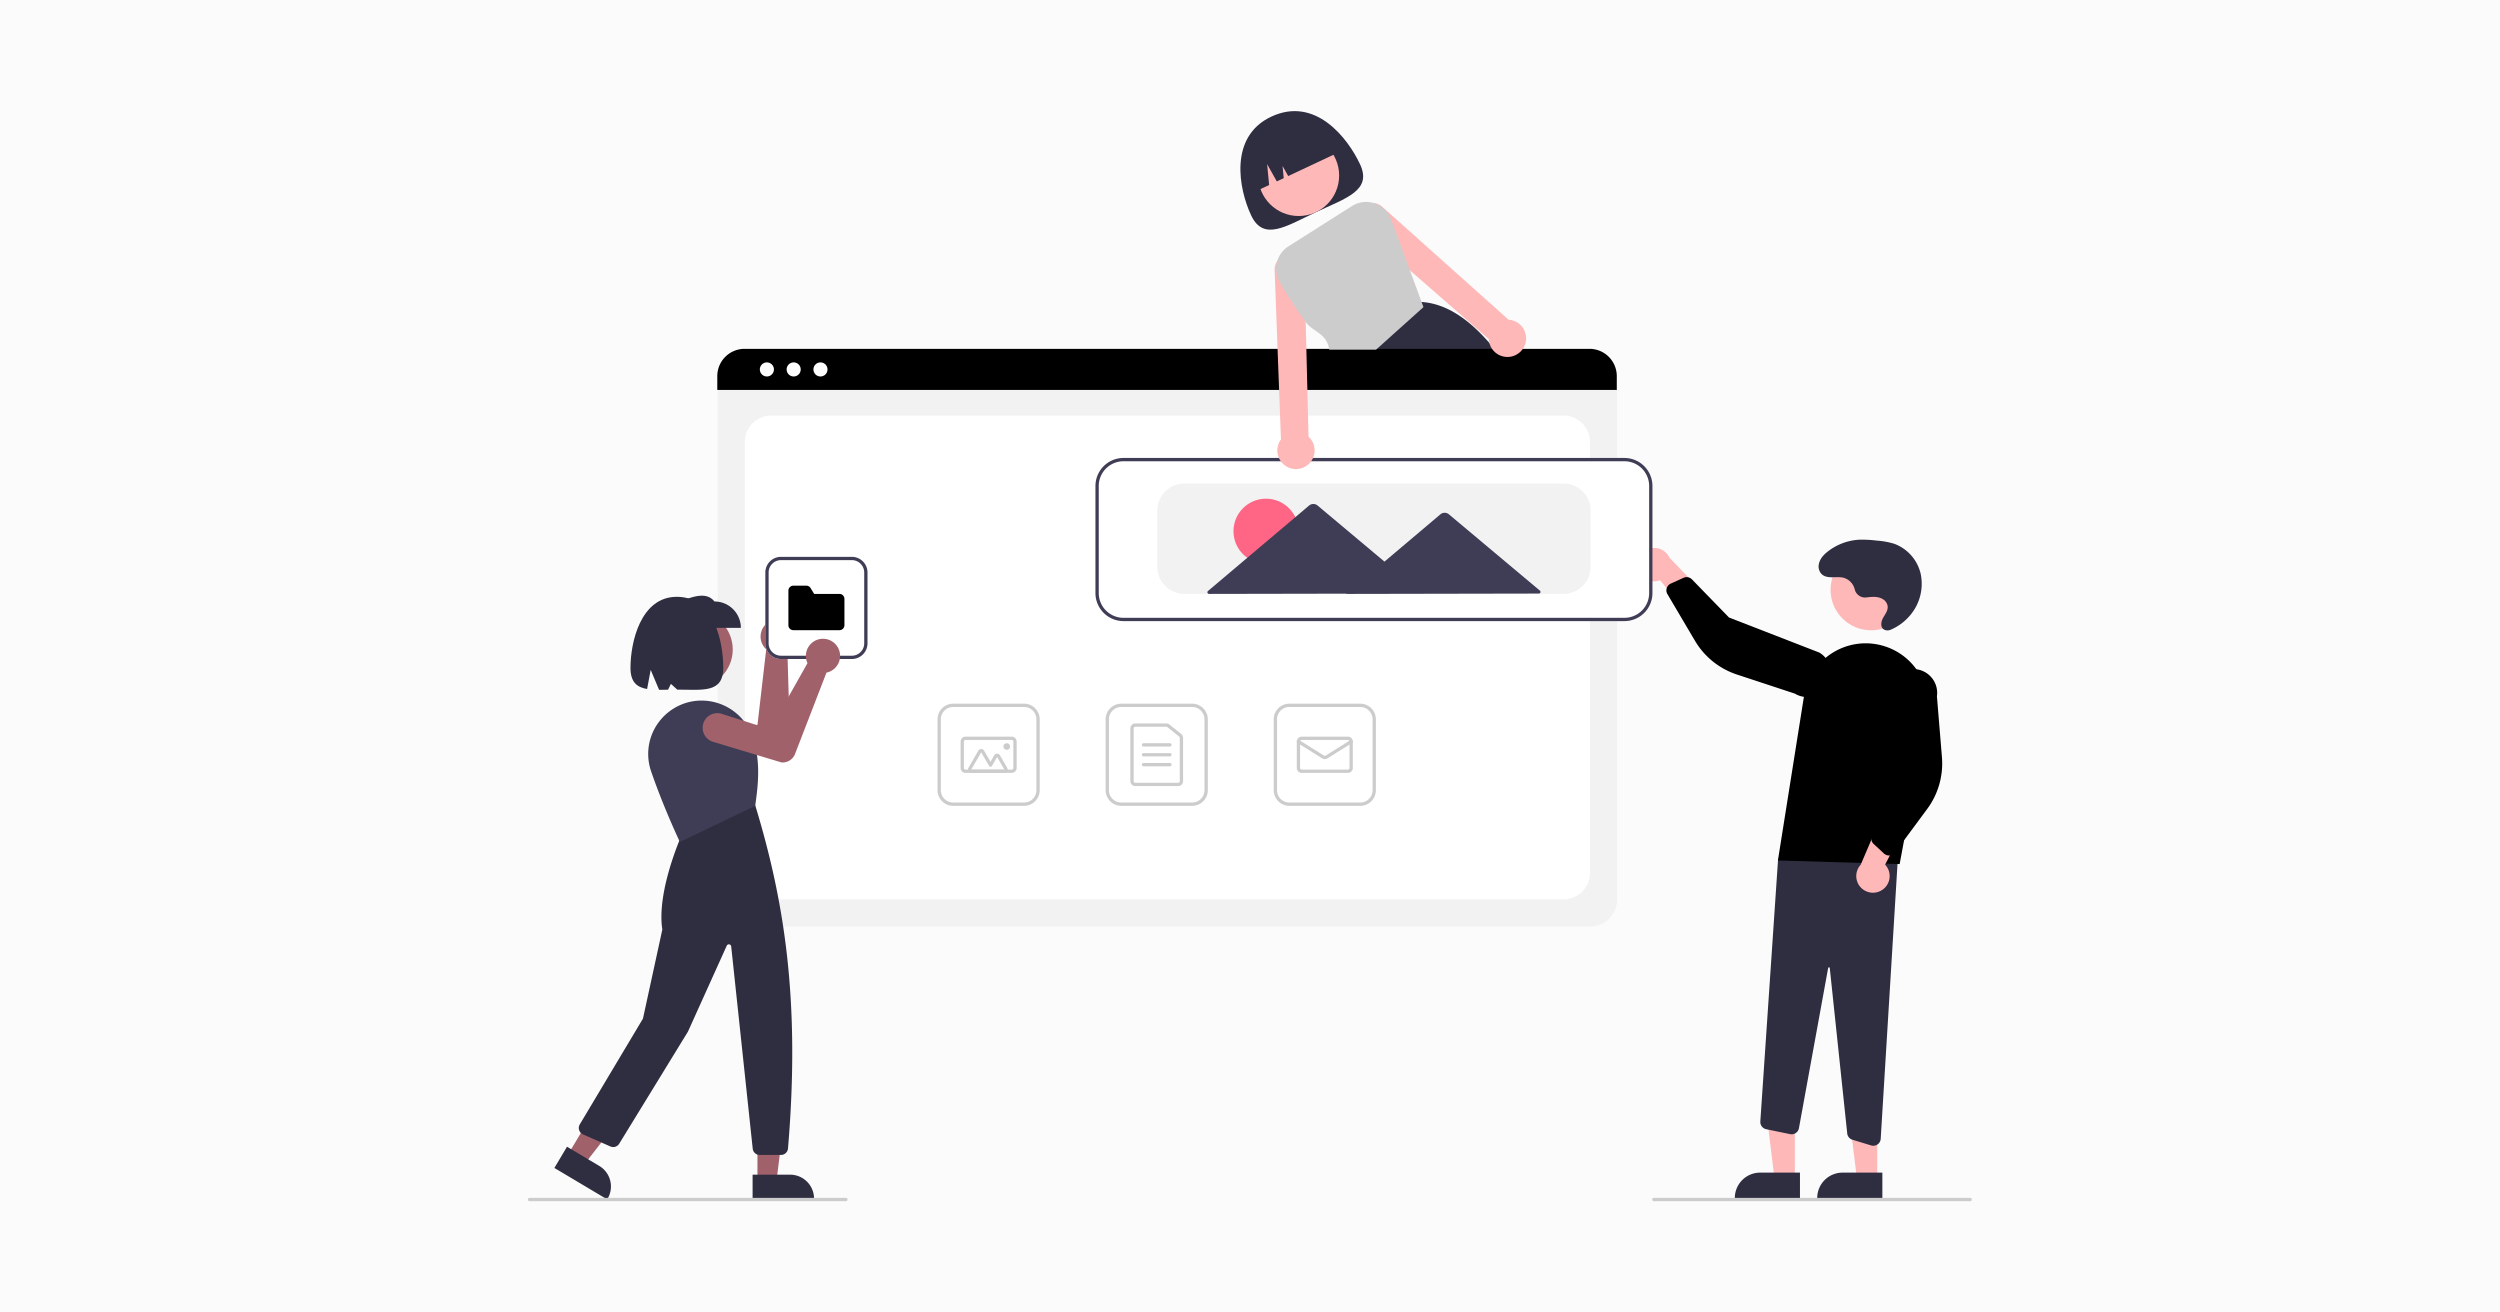 <?xml version="1.0" encoding="UTF-8" standalone="no"?>
<!-- Created with Inkscape (http://www.inkscape.org/) -->

<svg
   width="1200"
   height="630"
   viewBox="0 0 1200 630"
   version="1.1"
   id="svg5"
   inkscape:export-filename="/home/desktop/Documents/CINTATIC/POSTS/BLOG/blog-sitioweb.png"
   inkscape:export-xdpi="96"
   inkscape:export-ydpi="96"
   inkscape:version="1.1.2 (0a00cf5339, 2022-02-04, custom)"
   sodipodi:docname="comoteayudaunsitio.svg"
   xmlns:inkscape="http://www.inkscape.org/namespaces/inkscape"
   xmlns:sodipodi="http://sodipodi.sourceforge.net/DTD/sodipodi-0.dtd"
   xmlns="http://www.w3.org/2000/svg"
   xmlns:svg="http://www.w3.org/2000/svg">
  <sodipodi:namedview
     id="namedview7"
     pagecolor="#ffffff"
     bordercolor="#666666"
     borderopacity="1.0"
     inkscape:pageshadow="2"
     inkscape:pageopacity="1"
     inkscape:pagecheckerboard="true"
     inkscape:document-units="px"
     showgrid="false"
     inkscape:zoom="0.53083333"
     inkscape:cx="410.67504"
     inkscape:cy="370.17268"
     inkscape:window-width="1920"
     inkscape:window-height="1011"
     inkscape:window-x="0"
     inkscape:window-y="32"
     inkscape:window-maximized="1"
     inkscape:current-layer="layer1" />
  <defs
     id="defs2">
    <style
       id="style2568">.cls-1,.cls-2{fill:#1a1a1a;}.cls-2{font-size:102.11px;font-family:Porter-BoldDEMO, Porter;font-weight:700;}</style>
  </defs>
  <g
     inkscape:groupmode="layer"
     id="layer2"
     inkscape:label="Background">
    <rect
       style="fill:#fbfbfb;fill-opacity:1;stroke:none;stroke-width:6.584;stroke-linejoin:round;stroke-miterlimit:4;stroke-dasharray:none;stroke-dashoffset:0"
       id="rect2835"
       width="1205.406"
       height="645.824"
       x="-2.404"
       y="-5.268" />
  </g>
  <g
     inkscape:label="Layer 1"
     inkscape:groupmode="layer"
     id="layer1">
    <g
       id="g1177"
       transform="matrix(0.791,0,0,0.791,253.369,53.338)">
      <path
         d="m 685.834,138.655 c 7.516,15.995 -8.411,20.526 -26.655,29.099 -18.244,8.573 -31.898,17.942 -39.414,1.947 -7.516,-15.995 -13.615,-47.743 12.195,-59.871 26.699,-12.546 46.358,12.829 53.874,28.825 z"
         transform="translate(-180.864,-106.46)"
         fill="#2f2e41"
         id="path994" />
      <circle
         cx="467.746"
         cy="39.089"
         r="24.561"
         fill="#ffb8b8"
         id="circle996" />
      <path
         d="m 770.29,254.473 c -0.85,-1.11 -1.7,-2.2 -2.56,-3.26 q -1.665,-2.07 -3.35,-4.01 c -12.73,-14.69 -26.27,-23.94 -41.18,-24.93 h -0.02 l -0.22,-0.02 -29.71,28.96 -10.1,9.84 0.22,0.54 5.45,13.57 h 95.49 a 234.834,234.834 0 0 0 -14.02,-20.69 z"
         transform="translate(-180.864,-106.46)"
         fill="#2f2e41"
         id="path998" />
      <path
         d="m 621.902,155.438 v 0 l 8.792,-4.131 -1.225,-12.683 5.879,10.496 4.202,-1.975 -0.714,-7.399 3.43,6.123 31.224,-14.673 v 0 a 26,26 0 0 0 -34.589,-12.474 l -4.525,2.126 a 26,26 0 0 0 -12.474,34.589 z"
         transform="translate(-180.864,-106.46)"
         fill="#2f2e41"
         id="path1000" />
      <path
         d="m 825.39,601.261 h -512.838 a 16.519,16.519 0 0 1 -16.5,-16.5 V 276.607 a 12.102,12.102 0 0 1 12.088,-12.088 h 521.453 a 12.311,12.311 0 0 1 12.297,12.297 v 307.945 a 16.519,16.519 0 0 1 -16.5,16.5 z"
         transform="translate(-180.864,-106.46)"
         fill="#f2f2f2"
         id="path1002" />
      <path
         d="m 328.552,584.761 h 480.839 a 16,16 0 0 0 16,-16 V 307.213 a 16,16 0 0 0 -16,-16 h -480.839 a 16,16 0 0 0 -16,16 v 261.548 a 16,16 0 0 0 16,16 z"
         transform="translate(-180.864,-106.46)"
         fill="#ffffff"
         id="path1004" />
      <path
         d="M 841.66,275.663 H 295.82 v -8.4 a 16.574,16.574 0 0 1 16.56,-16.55 h 512.72 a 16.574,16.574 0 0 1 16.56,16.55 z"
         transform="translate(-180.864,-106.46)"
         fill="#000000"
         id="path1006" />
      <circle
         cx="145.051"
         cy="156.752"
         r="4.283"
         fill="#ffffff"
         id="circle1008" />
      <circle
         cx="161.31"
         cy="156.752"
         r="4.283"
         fill="#ffffff"
         id="circle1010" />
      <circle
         cx="177.569"
         cy="156.752"
         r="4.283"
         fill="#ffffff"
         id="circle1012" />
      <path
         d="m 583.974,528.04 h -43 a 9.511,9.511 0 0 1 -9.5,-9.5 v -43 a 9.511,9.511 0 0 1 9.5,-9.5 h 43 a 9.511,9.511 0 0 1 9.5,9.5 v 43 a 9.511,9.511 0 0 1 -9.5,9.5 z m -43,-60 a 7.508,7.508 0 0 0 -7.5,7.5 v 43 a 7.508,7.508 0 0 0 7.5,7.5 h 43 a 7.508,7.508 0 0 0 7.5,-7.5 v -43 a 7.508,7.508 0 0 0 -7.5,-7.5 z"
         transform="translate(-180.864,-106.46)"
         fill="#cccccc"
         id="path1014" />
      <path
         d="m 575.474,516.04 h -26 a 3.003,3.003 0 0 1 -3,-3 v -32 a 3.003,3.003 0 0 1 3,-3 h 18.839 a 3.007,3.007 0 0 1 1.879,0.662 l 7.16,5.754 a 2.984,2.984 0 0 1 1.121,2.338 v 26.246 a 3.003,3.003 0 0 1 -3,3 z m -26,-36 a 1.001,1.001 0 0 0 -1,1 v 32 a 1.001,1.001 0 0 0 1,1 h 26 a 1.001,1.001 0 0 0 1,-1 v -26.246 a 0.995,0.995 0 0 0 -0.374,-0.779 l -7.161,-5.754 a 1.002,1.002 0 0 0 -0.626,-0.22 z"
         transform="translate(-180.864,-106.46)"
         fill="#cccccc"
         id="path1016" />
      <path
         d="m 570.474,492.04 h -16 a 1,1 0 0 1 0,-2 h 16 a 1,1 0 0 1 0,2 z"
         transform="translate(-180.864,-106.46)"
         fill="#cccccc"
         id="path1018" />
      <path
         d="m 570.474,498.04 h -16 a 1,1 0 0 1 0,-2 h 16 a 1,1 0 0 1 0,2 z"
         transform="translate(-180.864,-106.46)"
         fill="#cccccc"
         id="path1020" />
      <path
         d="m 570.474,504.04 h -16 a 1,1 0 0 1 0,-2 h 16 a 1,1 0 0 1 0,2 z"
         transform="translate(-180.864,-106.46)"
         fill="#cccccc"
         id="path1022" />
      <path
         d="m 685.974,528.04 h -43 a 9.511,9.511 0 0 1 -9.5,-9.5 v -43 a 9.511,9.511 0 0 1 9.5,-9.5 h 43 a 9.511,9.511 0 0 1 9.5,9.5 v 43 a 9.511,9.511 0 0 1 -9.5,9.5 z m -43,-60 a 7.508,7.508 0 0 0 -7.5,7.5 v 43 a 7.508,7.508 0 0 0 7.5,7.5 h 43 a 7.508,7.508 0 0 0 7.5,-7.5 v -43 a 7.508,7.508 0 0 0 -7.5,-7.5 z"
         transform="translate(-180.864,-106.46)"
         fill="#cccccc"
         id="path1024" />
      <path
         d="m 678.474,508.04 h -28 a 3.003,3.003 0 0 1 -3,-3 v -16 a 3.003,3.003 0 0 1 3,-3 h 28 a 3.003,3.003 0 0 1 3,3 v 16 a 3.003,3.003 0 0 1 -3,3 z m -28,-20 a 1.001,1.001 0 0 0 -1,1 v 16 a 1.001,1.001 0 0 0 1,1 h 28 a 1.001,1.001 0 0 0 1,-1 v -16 a 1.001,1.001 0 0 0 -1,-1 z"
         transform="translate(-180.864,-106.46)"
         fill="#cccccc"
         id="path1026" />
      <path
         d="m 664.474,499.678 a 3.003,3.003 0 0 1 -1.59,-0.453 l -14.94,-9.337 a 1,1 0 0 1 1.061,-1.696 l 14.94,9.337 a 1.006,1.006 0 0 0 1.06,0 l 14.939,-9.337 a 1,1 0 0 1 1.061,1.696 l -14.939,9.337 a 3.004,3.004 0 0 1 -1.591,0.453 z"
         transform="translate(-180.864,-106.46)"
         fill="#cccccc"
         id="path1028" />
      <path
         d="m 481.974,528.04 h -43 a 9.511,9.511 0 0 1 -9.5,-9.5 v -43 a 9.511,9.511 0 0 1 9.5,-9.5 h 43 a 9.511,9.511 0 0 1 9.5,9.5 v 43 a 9.511,9.511 0 0 1 -9.5,9.5 z m -43,-60 a 7.508,7.508 0 0 0 -7.5,7.5 v 43 a 7.508,7.508 0 0 0 7.5,7.5 h 43 a 7.508,7.508 0 0 0 7.5,-7.5 v -43 a 7.508,7.508 0 0 0 -7.5,-7.5 z"
         transform="translate(-180.864,-106.46)"
         fill="#cccccc"
         id="path1030" />
      <path
         d="m 474.474,508.04 h -28 a 3.003,3.003 0 0 1 -3,-3 v -16 a 3.003,3.003 0 0 1 3,-3 h 28 a 3.003,3.003 0 0 1 3,3 v 16 a 3.003,3.003 0 0 1 -3,3 z m -28,-20 a 1.001,1.001 0 0 0 -1,1 v 16 a 1.001,1.001 0 0 0 1,1 h 28 a 1.001,1.001 0 0 0 1,-1 v -16 a 1.001,1.001 0 0 0 -1,-1 z"
         transform="translate(-180.864,-106.46)"
         fill="#cccccc"
         id="path1032" />
      <path
         d="m 470.036,508.04 h -20.124 a 2,2 0 0 1 -1.732,-3 l 6.062,-10.5 a 2,2 0 0 1 3.464,0 l 3.915,6.781 2.268,-3.929 a 2,2 0 0 1 3.464,0 l 4.415,7.647 a 2,2 0 0 1 -1.732,3 z m 0,-2 v 0 l -4.415,-7.647 -3.134,5.429 a 1,1 0 0 1 -0.866,0.5 v 0 a 1,1 0 0 1 -0.866,-0.5 l -4.781,-8.281 -6.062,10.5 z"
         transform="translate(-180.864,-106.46)"
         fill="#cccccc"
         id="path1034" />
      <circle
         cx="290.61"
         cy="385.579"
         r="2"
         fill="#cccccc"
         id="circle1036" />
      <polygon
         points="750.733,600.861 768.827,600.862 768.825,648.15 756.565,648.149 "
         fill="#ffb8b8"
         id="polygon1038" />
      <path
         d="m 952.816,766.494 -39.531,-10e-4 v -0.5 a 15.386,15.386 0 0 1 15.386,-15.386 h 10e-4 l 24.144,10e-4 z"
         transform="translate(-180.864,-106.46)"
         fill="#2f2e41"
         id="path1040" />
      <polygon
         points="800.733,600.861 818.827,600.862 818.825,648.15 806.565,648.149 "
         fill="#ffb8b8"
         id="polygon1042" />
      <path
         d="m 1002.816,766.494 -39.53,-10e-4 v -0.5 a 15.386,15.386 0 0 1 15.386,-15.386 h 10e-4 l 24.144,10e-4 z"
         transform="translate(-180.864,-106.46)"
         fill="#2f2e41"
         id="path1044" />
      <path
         d="m 996.014,734.111 -11.354,-3.454 a 4.493,4.493 0 0 1 -3.166,-3.833 L 970.908,626.498 a 0.48,0.48 0 0 0 -0.479,-0.447 0.469,0.469 0 0 0 -0.51,0.409 l -17.731,97.199 a 4.5,4.5 0 0 1 -5.335,3.6 L 932.342,724.269 a 4.516,4.516 0 0 1 -3.582,-4.712 l 10.785,-159.312 73.138,-7.892 -10.868,177.727 a 4.505,4.505 0 0 1 -4.484,4.228 4.526,4.526 0 0 1 -1.317,-0.196 z"
         transform="translate(-180.864,-106.46)"
         fill="#2f2e41"
         id="path1046" />
      <circle
         cx="815.08"
         cy="290.487"
         r="24.561"
         fill="#ffb8b8"
         id="circle1048" />
      <path
         d="m 939.433,561.18 15.858,-99.851 a 37.857,37.857 0 0 1 48.005,-30.399 v 0 a 37.743,37.743 0 0 1 26.601,43.262 l -16.591,89.172 z"
         transform="translate(-180.864,-106.46)"
         fill="#000000"
         id="path1050" />
      <path
         d="m 1002.725,579.046 a 10.056,10.056 0 0 0 1.747,-15.32 l 16.396,-31.751 -18.465,1.97 -12.739,29.849 a 10.11,10.11 0 0 0 13.061,15.251 z"
         transform="translate(-180.864,-106.46)"
         fill="#ffb8b8"
         id="path1052" />
      <path
         d="m 1006.236,558.126 a 4.506,4.506 0 0 1 -2.426,-1.151 l -6.273,-5.797 a 4.515,4.515 0 0 1 -1.092,-5.054 l 12.537,-29.718 -1.779,-58.72 a 14.497,14.497 0 1 1 28.727,3.919 l 3.041,36.912 a 46.373,46.373 0 0 1 -8.938,31.397 l -19.552,26.432 a 4.505,4.505 0 0 1 -3.195,1.804 4.455,4.455 0 0 1 -1.05,-0.024 z"
         transform="translate(-180.864,-106.46)"
         fill="#000000"
         id="path1054" />
      <path
         d="m 854.505,383.566 a 10.056,10.056 0 0 0 13.426,7.582 l 22.846,27.478 5.385,-17.772 -22.52,-23.369 a 10.11,10.11 0 0 0 -19.137,6.081 z"
         transform="translate(-180.864,-106.46)"
         fill="#ffb8b8"
         id="path1056" />
      <path
         d="m 872.401,394.955 a 4.506,4.506 0 0 1 2.006,-1.786 l 7.784,-3.517 a 4.515,4.515 0 0 1 5.08,0.965 l 22.478,23.132 54.766,21.257 a 14.497,14.497 0 1 1 -14.809,24.926 l -35.177,-11.592 a 46.374,46.374 0 0 1 -25.427,-20.472 l -16.717,-28.31 a 4.505,4.505 0 0 1 -0.415,-3.646 4.454,4.454 0 0 1 0.432,-0.958 z"
         transform="translate(-180.864,-106.46)"
         fill="#000000"
         id="path1058" />
      <polygon
         points="815.58,439.663 830.962,403.99 835.002,375.652 834.002,407.652 "
         opacity="0.1"
         id="polygon1060" />
      <path
         d="m 993.13,401.563 a 6.423,6.423 0 0 1 -7.031,-4.702 9.764,9.764 0 0 0 -6.951,-7.274 c -4.505,-1.029 -10.012,1.091 -13.314,-2.322 a 6.637,6.637 0 0 1 -1.575,-5.842 c 0.608,-3.317 2.981,-5.823 5.563,-7.827 a 34.062,34.062 0 0 1 18.866,-7.051 67.677,67.677 0 0 1 10.621,0.528 47.009,47.009 0 0 1 10.864,1.985 25.576,25.576 0 0 1 16.002,18.68 29.528,29.528 0 0 1 -6.057,24.13 31.702,31.702 0 0 1 -12.161,9.259 4.744,4.744 0 0 1 -3.606,0.183 c -2.957,-1.176 -2.474,-4.839 -1.126,-7.283 1.443,-2.615 3.663,-5.146 2.503,-8.329 a 6.302,6.302 0 0 0 -3.127,-3.366 c -2.94,-1.499 -6.228,-1.145 -9.389,-0.78 z"
         transform="translate(-180.864,-106.46)"
         fill="#2f2e41"
         id="path1062" />
      <path
         d="m 846.297,415.433 h -304 a 16.519,16.519 0 0 1 -16.5,-16.5 v -65 a 16.519,16.519 0 0 1 16.5,-16.5 h 304 a 16.519,16.519 0 0 1 16.5,16.5 v 65 a 16.519,16.519 0 0 1 -16.5,16.5 z"
         transform="translate(-180.864,-106.46)"
         fill="#ffffff"
         id="path1064" />
      <path
         d="m 846.297,415.933 h -304 a 17.019,17.019 0 0 1 -17,-17 v -65 a 17.019,17.019 0 0 1 17,-17 h 304 a 17.019,17.019 0 0 1 17,17 v 65 a 17.019,17.019 0 0 1 -17,17 z m -304,-97 a 15.017,15.017 0 0 0 -15,15 v 65 a 15.017,15.017 0 0 0 15,15 h 304 a 15.017,15.017 0 0 0 15,-15 v -65 a 15.017,15.017 0 0 0 -15,-15 z"
         transform="translate(-180.864,-106.46)"
         fill="#3f3d56"
         id="path1066" />
      <path
         d="m 809.297,399.433 h -230 a 16.519,16.519 0 0 1 -16.5,-16.5 v -34 a 16.519,16.519 0 0 1 16.5,-16.5 h 230 a 16.519,16.519 0 0 1 16.5,16.5 v 34 a 16.519,16.519 0 0 1 -16.5,16.5 z"
         transform="translate(-180.864,-106.46)"
         fill="#f2f2f2"
         id="path1068" />
      <circle
         cx="447.928"
         cy="254.915"
         r="19.732"
         fill="#ff6584"
         id="circle1070" />
      <path
         d="m 795.004,397.442 -27.853,-23.36 -27.372,-22.956 a 4,4 0 0 0 -5.153,0.01 l -27.283,23.062 -6.664,5.633 -10.048,-8.427 -30.537,-25.611 a 4,4 0 0 0 -5.152,0.01 l -30.438,25.728 -30.917,26.133 a 1,1 0 0 0 0.647,1.764 l 63.387,-0.122 20.064,-0.039 -0.196,0.166 59.808,-0.115 57.067,-0.11 a 1,1 0 0 0 0.641,-1.766 z"
         transform="translate(-180.864,-106.46)"
         fill="#3f3d56"
         id="path1072" />
      <path
         d="M 1056.136,767.933 H 864.136 a 1,1 0 0 1 0,-2 h 192 a 1,1 0 0 1 0,2 z"
         transform="translate(-180.864,-106.46)"
         fill="#cccccc"
         id="path1074" />
      <path
         d="m 784.92,238.373 a 11.221,11.221 0 0 0 -7.25,-5.1 10.301,10.301 0 0 0 -1.66,-0.21 l -76.19,-68.12 a 9.015,9.015 0 0 0 -5.63,-2.69 7.67,7.67 0 0 0 -1.27,-0.04 9.055,9.055 0 0 0 -5.96,15.48 l 29.17,25.43 47.9,41.75 a 11.916,11.916 0 0 0 0.35,2.33 11.266,11.266 0 0 0 9.67,8.37 11.092,11.092 0 0 0 6.05,-1 11.407,11.407 0 0 0 3.88,-2.97 c 0.11,-0.13 0.21,-0.25 0.31,-0.39 a 11.293,11.293 0 0 0 0.63,-12.84 z"
         transform="translate(-180.864,-106.46)"
         fill="#ffb8b8"
         id="path1076" />
      <path
         d="m 654.6,304.023 -0.71,-28.86 -0.6,-23.95 -0.41,-16.76 -0.81,-32.67 a 9.046,9.046 0 0 0 -15.71,-5.25 6.923,6.923 0 0 0 -0.75,0.96 8.936,8.936 0 0 0 -1.56,6.05 l 1.78,47.67 0.89,23.95 1.14,30.55 a 12.047,12.047 0 0 0 -0.89,1.41 11.248,11.248 0 0 0 -0.71,8.84 11.311,11.311 0 0 0 15.56,6.63 11.301,11.301 0 0 0 2.78,-18.57 z"
         transform="translate(-180.864,-106.46)"
         fill="#ffb8b8"
         id="path1078" />
      <path
         d="m 723.201,222.273 -7.07,-19.15 -11.44,-31.02 a 16.006,16.006 0 0 0 -9.95,-9.68 c -0.18,-0.06 -0.37,-0.12 -0.55,-0.17 a 15.984,15.984 0 0 0 -13.24,1.82 l -38.53,24.44 a 16.093,16.093 0 0 0 -5.27,21.75 276.323,276.323 0 0 0 15.73,24.19 c 4.49,6.11 12.85,6.76 14.3,16.76 h 28.41 l 28.76,-25.82 z"
         transform="translate(-180.864,-106.46)"
         fill="#cccccc"
         id="path1080" />
      <circle
         cx="101.165"
         cy="326.682"
         r="23.172"
         fill="#a0616a"
         id="circle1082" />
      <path
         d="m 338.916,417.193 q 0.343,0.273 0.664,0.578 a 10.38,10.38 0 0 1 -0.417,15.484 9.722,9.722 0 0 1 -0.814,0.613 l 1.568,52.945 a 8.061,8.061 0 0 1 -5.545,7.867 l -0.096,0.021 -42.989,4.578 a 8.899,8.899 0 1 1 -1.722,-17.713 l 30.644,-2.699 5.3,-45.851 a 9.876,9.876 0 0 1 -0.972,-0.99 10.38,10.38 0 0 1 14.378,-14.833 z"
         transform="translate(-180.864,-106.46)"
         fill="#a0616a"
         id="path1084" />
      <polygon
         points="156.397,604.561 139.326,604.561 139.328,649.174 150.895,649.174 "
         fill="#a0616a"
         id="polygon1086" />
      <path
         d="m 317.242,751.858 22.778,-9.3e-4 h 9.2e-4 a 14.516,14.516 0 0 1 14.516,14.516 v 0.472 l -37.294,10e-4 z"
         transform="translate(-180.864,-106.46)"
         fill="#2f2e41"
         id="path1088" />
      <polygon
         points="61.857,603.582 47.189,594.849 24.366,633.182 34.304,639.099 "
         fill="#a0616a"
         id="polygon1090" />
      <path
         d="m 204.627,734.889 19.572,11.653 7.9e-4,4.7e-4 a 14.516,14.516 0 0 1 5.046,19.899 l -0.241,0.405 -32.044,-19.079 z"
         transform="translate(-180.864,-106.46)"
         fill="#2f2e41"
         id="path1092" />
      <path
         d="m 334.488,739.877 h -12.952 a 4.238,4.238 0 0 1 -4.221,-3.797 L 304.258,613.343 a 1.415,1.415 0 0 0 -2.697,-0.433 l -23.555,52.159 -41.704,68.003 a 4.266,4.266 0 0 1 -5.329,1.666 l -16.66,-7.33 a 4.247,4.247 0 0 1 -1.935,-6.064 l 38.337,-64.192 11.758,-54.085 c -3.698,-23.455 12.155,-58.326 12.316,-58.676 l 0.079,-0.17 43.668,-17.068 0.219,0.268 c 17.221,56.514 27.715,117.332 19.967,208.568 a 4.274,4.274 0 0 1 -4.232,3.89 z"
         transform="translate(-180.864,-106.46)"
         fill="#2f2e41"
         id="path1094" />
      <path
         d="m 273.107,549.934 -0.203,-0.427 c -0.097,-0.205 -9.807,-20.684 -17.292,-42.571 a 32.285,32.285 0 0 1 2.239,-25.873 32.637,32.637 0 0 1 20.813,-16.004 v 0 a 32.677,32.677 0 0 1 37.928,19.57 c 5.937,14.847 4.045,30.695 2.264,43.157 l -0.035,0.25 -0.227,0.109 z"
         transform="translate(-180.864,-106.46)"
         fill="#3f3d56"
         id="path1096" />
      <path
         d="m 310.124,420.054 h -36.794 v -16.038 c 8.076,-3.208 15.978,-5.937 20.756,0 a 16.038,16.038 0 0 1 16.038,16.038 z"
         transform="translate(-180.864,-106.46)"
         fill="#2f2e41"
         id="path1098" />
      <path
         d="m 271.293,401.185 c -21.996,0 -28.153,27.571 -28.153,43.126 0,8.674 3.923,11.777 10.088,12.827 l 2.177,-11.611 5.099,12.111 c 1.732,0.009 3.551,-0.025 5.437,-0.06 l 1.729,-3.56 3.855,3.496 c 15.441,0.023 27.921,2.274 27.921,-13.203 0,-15.554 -5.399,-43.126 -28.152,-43.126 z"
         transform="translate(-180.864,-106.46)"
         fill="#2f2e41"
         id="path1100" />
      <path
         d="m 373.864,767.933 h -192 a 1,1 0 1 1 0,-2 h 192 a 1,1 0 0 1 0,2 z"
         transform="translate(-180.864,-106.46)"
         fill="#cccccc"
         id="path1102" />
      <path
         d="m 377.474,438.933 h -43 a 9.511,9.511 0 0 1 -9.5,-9.5 v -43 a 9.511,9.511 0 0 1 9.5,-9.5 h 43 a 9.511,9.511 0 0 1 9.5,9.5 v 43 a 9.511,9.511 0 0 1 -9.5,9.5 z"
         transform="translate(-180.864,-106.46)"
         fill="#ffffff"
         id="path1104" />
      <path
         d="m 377.474,438.933 h -43 a 9.511,9.511 0 0 1 -9.5,-9.5 v -43 a 9.511,9.511 0 0 1 9.5,-9.5 h 43 a 9.511,9.511 0 0 1 9.5,9.5 v 43 a 9.511,9.511 0 0 1 -9.5,9.5 z m -43,-60 a 7.508,7.508 0 0 0 -7.5,7.5 v 43 a 7.508,7.508 0 0 0 7.5,7.5 h 43 a 7.508,7.508 0 0 0 7.5,-7.5 v -43 a 7.508,7.508 0 0 0 -7.5,-7.5 z"
         transform="translate(-180.864,-106.46)"
         fill="#3f3d56"
         id="path1106" />
      <path
         d="m 369.974,421.433 h -28 a 3.003,3.003 0 0 1 -3,-3 v -21 a 3.003,3.003 0 0 1 3,-3 h 7.882 a 2.981,2.981 0 0 1 2.555,1.427 l 2.198,3.573 h 15.364 a 3.003,3.003 0 0 1 3,3 v 16 a 3.003,3.003 0 0 1 -3,3 z"
         transform="translate(-180.864,-106.46)"
         fill="#000000"
         id="path1108" />
      <path
         d="m 369.064,432.042 q 0.21,0.384 0.388,0.79 a 10.38,10.38 0 0 1 -6.393,14.109 9.72,9.72 0 0 1 -0.988,0.25 l -19.099,49.405 a 8.061,8.061 0 0 1 -8.163,5.099 l -0.096,-0.018 -41.397,-12.462 a 8.899,8.899 0 1 1 5.286,-16.993 l 29.29,9.404 22.676,-40.202 a 9.876,9.876 0 0 1 -0.511,-1.289 10.38,10.38 0 0 1 19.007,-8.091 z"
         transform="translate(-180.864,-106.46)"
         fill="#a0616a"
         id="path1110" />
    </g>
  </g>
</svg>
